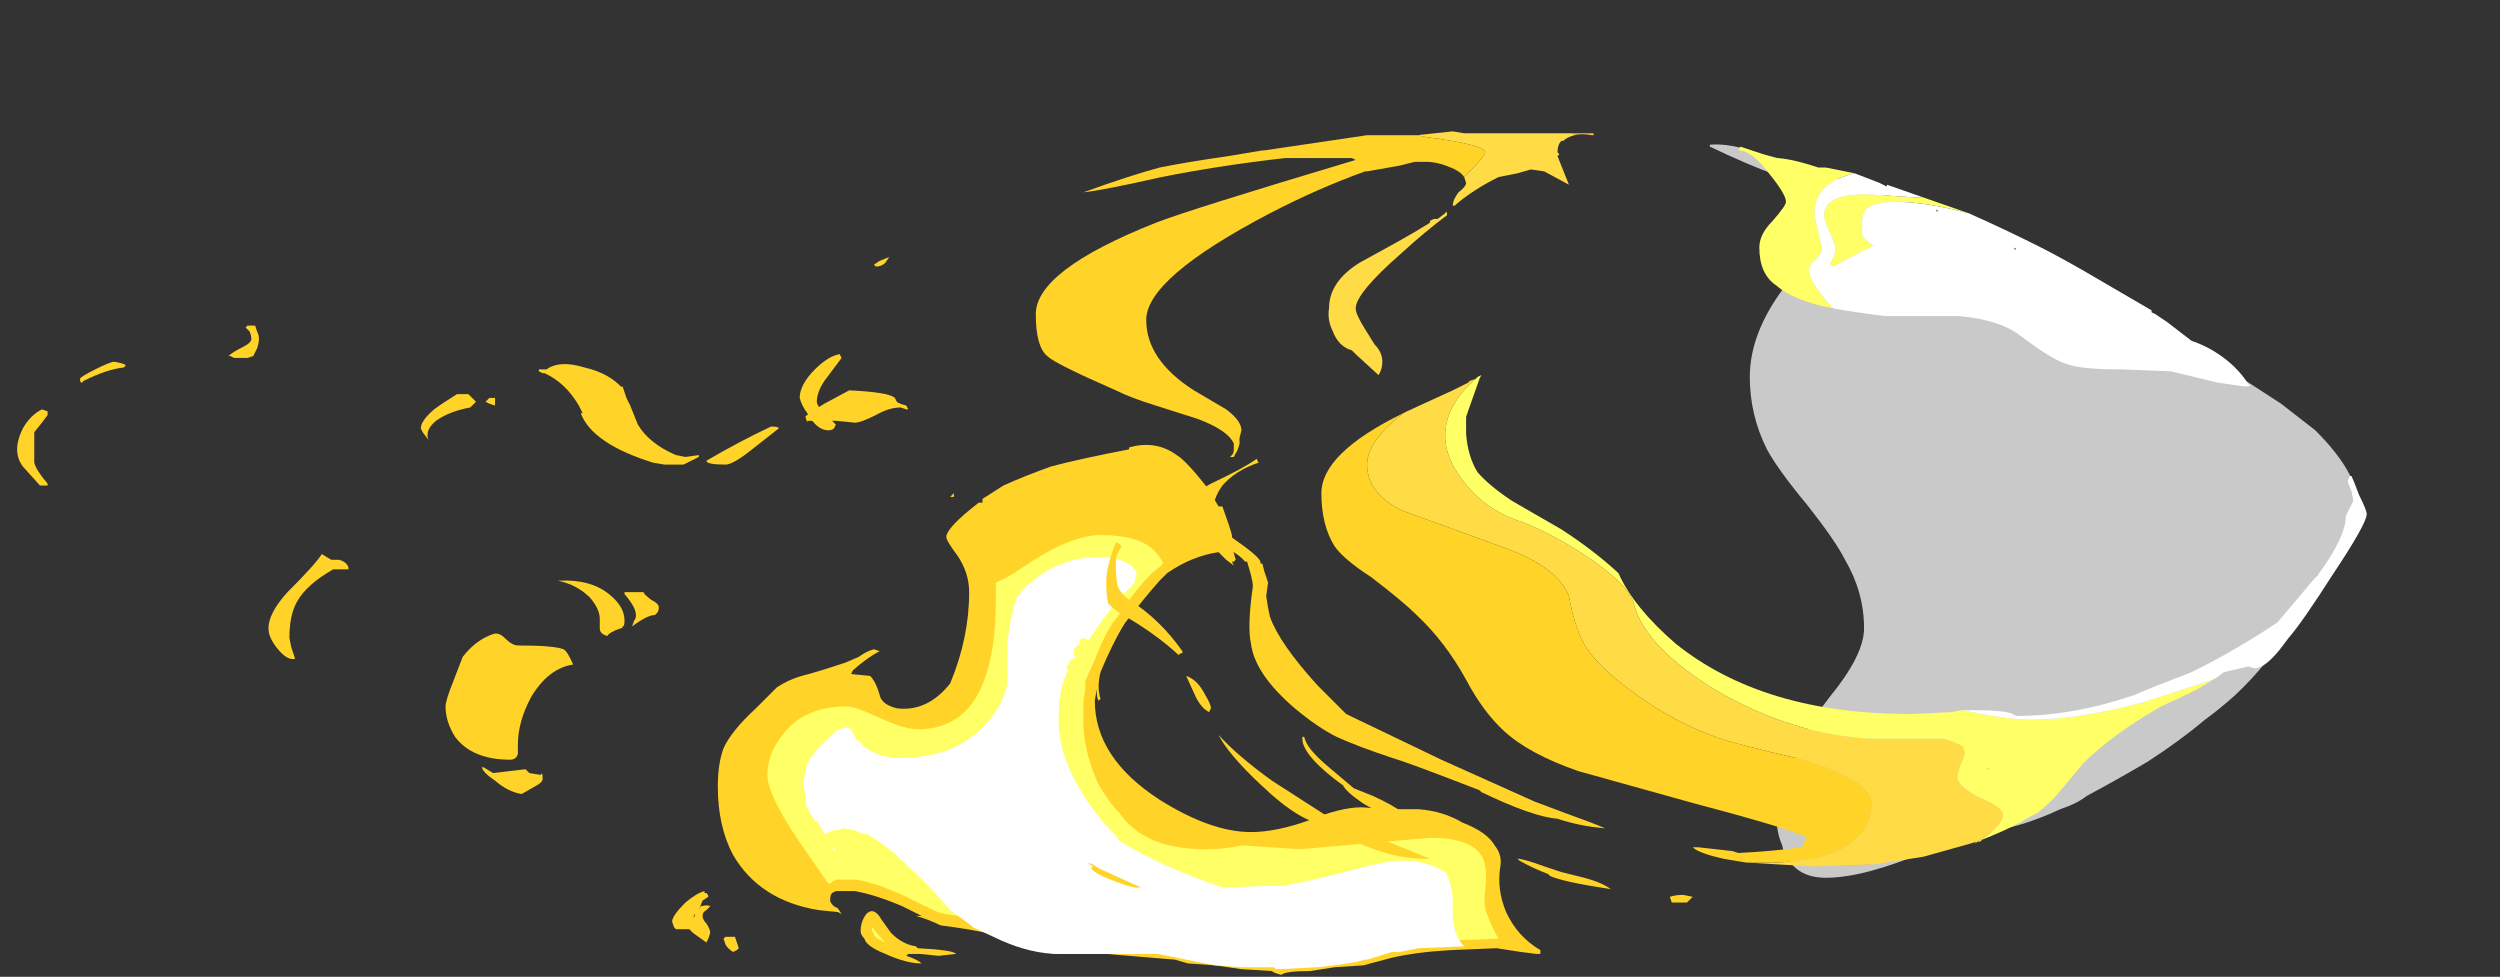 <?xml version="1.0" encoding="UTF-8" standalone="no"?>
<svg xmlns:ffdec="https://www.free-decompiler.com/flash" xmlns:xlink="http://www.w3.org/1999/xlink" ffdec:objectType="frame" height="179.55px" width="459.55px" xmlns="http://www.w3.org/2000/svg">
  <rect width="100%" height="100%" fill="#333333" stroke="none"/>
  <g transform="matrix(1.0, 0.0, 0.0, 1.0, 284.2, 164.15)">
    <use ffdec:characterId="5100" height="17.05" transform="matrix(7.0, 0.0, 0.0, 7.0, -281.05, -104.3)" width="40.0" xlink:href="#shape0"/>
    <use ffdec:characterId="5101" height="20.25" transform="matrix(7.0, 0.0, 0.0, 7.0, -137.2, -140.0)" width="41.15" xlink:href="#shape1"/>
  </g>
  <defs>
    <g id="shape0" transform="matrix(1.0, 0.0, 0.0, 1.0, 40.15, 14.9)">
      <path d="M-34.0 -14.55 Q-34.0 -14.65 -34.05 -14.75 L-34.15 -14.85 -34.1 -14.9 -33.9 -14.9 -33.85 -14.75 Q-33.8 -14.65 -33.8 -14.55 -33.8 -14.45 -33.85 -14.3 L-33.95 -14.1 -34.1 -14.05 -34.45 -14.05 -34.55 -14.1 -34.6 -14.1 Q-34.5 -14.2 -34.2 -14.35 -34.0 -14.45 -34.0 -14.55 M-37.3 -13.85 L-37.35 -13.8 Q-37.8 -13.75 -38.4 -13.45 L-38.45 -13.4 Q-38.5 -13.4 -38.5 -13.5 -38.5 -13.55 -38.1 -13.75 -37.7 -13.95 -37.6 -13.95 -37.3 -13.9 -37.3 -13.85 M-39.35 -12.65 L-39.35 -12.55 -39.5 -12.35 -39.7 -12.1 -39.7 -11.3 Q-39.65 -11.1 -39.35 -10.75 L-39.35 -10.7 -39.55 -10.7 -40.0 -11.2 Q-40.15 -11.4 -40.15 -11.65 -40.15 -11.9 -40.0 -12.2 -39.8 -12.55 -39.5 -12.7 L-39.35 -12.65 M-24.3 -13.3 L-24.25 -13.3 -24.15 -13.0 -24.05 -12.8 -23.85 -12.3 Q-23.55 -11.8 -22.85 -11.5 L-22.6 -11.45 -22.25 -11.5 -22.25 -11.45 -22.65 -11.25 -23.15 -11.25 -23.45 -11.3 Q-25.05 -11.8 -25.35 -12.6 L-25.3 -12.6 -25.4 -12.8 Q-25.75 -13.4 -26.3 -13.65 L-26.35 -13.65 -26.45 -13.7 -26.45 -13.75 -26.25 -13.75 Q-25.9 -14.0 -25.25 -13.8 -24.6 -13.65 -24.25 -13.25 L-24.3 -13.3 M-28.3 -13.1 L-28.1 -12.9 -28.25 -12.75 Q-28.8 -12.65 -29.15 -12.4 -29.45 -12.15 -29.35 -11.9 L-29.5 -12.1 -29.55 -12.2 Q-29.55 -12.4 -29.2 -12.7 -29.0 -12.85 -28.6 -13.1 L-28.3 -13.1 M-27.85 -12.9 L-27.75 -13.0 -27.6 -13.0 Q-27.6 -12.95 -27.6 -12.85 L-27.6 -12.8 -27.75 -12.85 -27.85 -12.9 M-25.95 -8.2 Q-25.05 -8.25 -24.55 -7.8 -24.2 -7.5 -24.2 -7.15 -24.2 -7.0 -24.25 -7.0 -24.25 -6.95 -24.3 -6.95 -24.6 -6.85 -24.65 -6.75 -24.85 -6.8 -24.85 -6.95 L-24.85 -7.2 Q-24.85 -7.45 -25.1 -7.75 -25.45 -8.1 -25.95 -8.2 M-23.9 -7.3 Q-23.9 -7.5 -24.2 -7.85 L-24.2 -7.9 -23.7 -7.9 Q-23.7 -7.85 -23.5 -7.7 -23.3 -7.6 -23.3 -7.5 -23.3 -7.4 -23.35 -7.35 L-23.4 -7.3 Q-23.6 -7.3 -24.0 -7.0 L-23.95 -7.15 Q-23.9 -7.2 -23.9 -7.3 M-32.15 -8.9 L-31.9 -8.75 -31.7 -8.75 Q-31.5 -8.7 -31.45 -8.55 L-31.45 -8.5 -31.85 -8.5 Q-32.55 -8.1 -32.8 -7.65 -33.0 -7.3 -33.0 -6.7 L-32.95 -6.45 -32.85 -6.15 Q-33.05 -6.1 -33.3 -6.4 -33.55 -6.7 -33.55 -6.95 -33.55 -7.35 -33.05 -7.9 -32.3 -8.65 -32.15 -8.9 M-25.55 -6.0 Q-26.2 -5.9 -26.65 -5.15 -27.0 -4.5 -27.0 -3.9 -27.0 -3.7 -27.0 -3.65 -27.05 -3.5 -27.2 -3.5 -28.2 -3.5 -28.65 -4.1 -28.9 -4.5 -28.9 -4.9 -28.9 -5.05 -28.7 -5.55 L-28.45 -6.2 Q-28.1 -6.65 -27.65 -6.8 -27.5 -6.85 -27.35 -6.7 -27.15 -6.5 -27.0 -6.5 -26.05 -6.5 -25.8 -6.4 -25.7 -6.35 -25.55 -6.0 M-26.4 -3.1 Q-26.35 -3.2 -26.35 -3.0 -26.35 -2.9 -26.55 -2.8 L-26.9 -2.6 Q-27.25 -2.65 -27.6 -2.95 -27.9 -3.15 -27.95 -3.3 L-27.9 -3.3 -27.65 -3.15 -26.8 -3.25 -26.7 -3.15 -26.4 -3.1 M-13.0 -11.2 Q-12.25 -11.4 -10.95 -11.65 L-10.95 -11.7 Q-10.25 -11.9 -9.7 -11.5 -9.45 -11.35 -8.9 -10.65 L-8.6 -10.15 -8.5 -10.15 Q-8.3 -9.6 -8.25 -9.4 L-8.25 -9.1 -8.15 -8.75 -8.2 -8.7 -8.25 -8.7 -8.2 -8.6 -8.4 -8.75 -8.6 -8.95 Q-9.3 -8.85 -9.95 -8.4 L-10.15 -8.2 Q-10.55 -7.75 -11.05 -7.1 -11.25 -6.8 -11.55 -6.15 L-11.7 -5.8 Q-11.8 -5.4 -11.7 -5.1 L-11.75 -5.05 Q-11.8 -5.1 -11.8 -5.35 L-11.85 -5.05 Q-11.85 -3.55 -10.15 -2.45 -8.8 -1.6 -7.75 -1.6 -7.1 -1.6 -6.25 -1.9 -5.4 -2.25 -4.85 -2.25 L-4.0 -2.2 -3.35 -2.2 Q-2.7 -2.15 -2.2 -1.85 -1.55 -1.6 -1.35 -1.25 -1.15 -1.0 -1.2 -0.7 -1.3 -0.1 -1.05 0.5 -0.75 1.15 -0.15 1.5 L-0.15 1.6 Q-0.1 1.6 -0.25 1.6 L-0.65 1.55 -1.3 1.45 -2.5 1.5 Q-3.4 1.55 -4.05 1.7 L-4.8 1.9 -5.55 1.95 -6.2 2.05 Q-6.85 2.05 -6.95 2.15 -7.15 2.1 -7.2 2.05 L-8.0 2.0 -8.7 1.9 -9.4 1.85 -9.75 1.75 -11.55 1.6 -12.95 1.6 -14.45 1.1 Q-15.1 0.95 -15.9 0.85 -16.2 0.7 -16.55 0.6 L-16.4 0.6 -16.9 0.35 Q-17.6 0.05 -18.15 -0.05 L-18.65 -0.05 -18.75 0.0 Q-18.8 0.05 -18.8 0.2 -18.8 0.25 -18.7 0.35 L-18.6 0.4 -18.5 0.55 -18.6 0.5 -19.1 0.45 Q-20.65 0.2 -21.35 -1.0 -21.75 -1.75 -21.75 -2.8 -21.75 -3.4 -21.6 -3.8 -21.4 -4.25 -20.75 -4.85 L-20.2 -5.4 Q-19.9 -5.6 -19.55 -5.7 -19.15 -5.8 -18.4 -6.05 L-18.05 -6.2 Q-17.85 -6.35 -17.65 -6.4 L-17.5 -6.35 Q-17.8 -6.2 -18.2 -5.85 L-18.25 -5.75 -17.75 -5.7 Q-17.6 -5.55 -17.5 -5.2 -17.45 -4.95 -17.05 -4.85 -16.25 -4.75 -15.65 -5.5 -15.15 -6.7 -15.15 -7.9 -15.15 -8.4 -15.45 -8.85 -15.75 -9.25 -15.75 -9.35 -15.75 -9.55 -15.15 -10.05 L-14.9 -10.25 -14.8 -10.25 -14.8 -10.35 -14.25 -10.7 Q-13.7 -10.95 -13.0 -11.2 M-17.05 -12.9 Q-17.0 -12.85 -16.8 -12.8 L-16.75 -12.7 -16.8 -12.7 -16.95 -12.75 Q-17.25 -12.75 -17.6 -12.55 -18.0 -12.35 -18.15 -12.35 L-18.65 -12.4 -19.4 -12.4 -19.4 -12.35 -19.45 -12.5 Q-19.45 -12.55 -18.95 -12.85 L-18.3 -13.2 Q-17.25 -13.15 -17.1 -13.0 L-17.05 -12.9 M-15.65 -10.4 L-15.55 -10.5 -15.55 -10.4 -15.65 -10.4 M-21.55 -11.25 Q-22.05 -11.25 -22.05 -11.35 -21.2 -11.85 -20.35 -12.25 -20.15 -12.25 -20.15 -12.2 L-20.85 -11.65 Q-21.35 -11.25 -21.55 -11.25 M-16.8 1.65 Q-16.5 1.75 -16.4 1.85 -16.8 1.85 -17.35 1.6 -17.85 1.4 -17.9 1.2 -18.0 1.1 -18.0 1.0 -18.0 0.75 -17.85 0.55 -17.65 0.35 -17.45 0.7 L-17.2 1.05 Q-16.9 1.35 -16.55 1.4 L-16.5 1.45 Q-15.55 1.5 -15.5 1.6 L-15.95 1.65 -16.45 1.6 -16.75 1.6 -16.8 1.65 M-21.55 1.15 L-21.3 1.15 -21.2 1.45 -21.25 1.5 -21.35 1.55 Q-21.5 1.45 -21.55 1.35 L-21.6 1.2 -21.55 1.15 M-22.0 0.1 L-22.15 0.2 -22.25 0.45 -22.2 0.35 Q-22.0 0.3 -21.95 0.35 L-22.05 0.45 Q-22.15 0.5 -22.15 0.6 -22.15 0.7 -22.05 0.8 -21.95 0.95 -21.95 1.05 L-22.0 1.2 -22.05 1.3 -22.4 1.05 -22.5 0.95 -22.85 0.95 -22.9 0.9 -22.95 0.75 Q-22.95 0.6 -22.6 0.25 -22.3 0.0 -22.1 -0.05 L-22.1 0.0 -22.05 0.0 Q-22.0 0.05 -22.0 0.1 M-22.35 0.6 L-22.4 0.65 -22.35 0.55 -22.35 0.6" fill="#ffd327" fill-rule="evenodd" stroke="none"/>
      <path d="M-14.45 -7.7 L-14.45 -8.15 Q-14.1 -8.3 -13.75 -8.55 -12.5 -9.4 -11.7 -9.4 -10.65 -9.4 -10.25 -8.95 -10.15 -8.85 -10.05 -8.65 L-10.1 -8.65 -10.1 -8.6 -10.35 -8.4 Q-10.8 -7.95 -11.25 -7.25 -11.5 -7.0 -11.8 -6.25 L-11.95 -5.9 -12.0 -5.8 -12.1 -5.55 -12.1 -5.35 -12.15 -5.05 -12.15 -4.35 Q-12.1 -3.6 -11.75 -2.85 -11.55 -2.5 -11.3 -2.2 L-11.2 -2.1 Q-10.55 -1.15 -8.95 -1.15 -8.4 -1.15 -8.0 -1.25 L-6.45 -1.15 -3.05 -1.45 Q-1.7 -1.45 -1.6 -0.7 -1.55 -0.5 -1.6 -0.05 -1.65 0.35 -1.55 0.55 -1.45 0.85 -1.25 1.2 L-1.3 1.2 -2.55 1.25 -14.35 0.85 Q-15.0 0.65 -15.8 0.55 -16.0 0.5 -16.2 0.4 -16.25 0.35 -16.3 0.35 L-16.8 0.1 Q-17.55 -0.25 -18.1 -0.35 L-18.65 -0.35 Q-18.75 -0.3 -18.8 -0.25 L-18.85 -0.25 -19.3 -0.9 Q-20.45 -2.5 -20.45 -3.1 -20.45 -3.65 -20.05 -4.15 -19.5 -4.9 -18.35 -4.9 -18.15 -4.9 -17.5 -4.6 -16.85 -4.3 -16.5 -4.3 -15.15 -4.3 -14.7 -5.75 -14.45 -6.5 -14.45 -7.7 M-17.7 0.85 L-17.7 0.9 -17.4 1.25 -17.35 1.3 Q-17.6 1.2 -17.65 1.1 -17.65 1.05 -17.7 1.0 L-17.7 0.85" fill="#ffff66" fill-rule="evenodd" stroke="none"/>
      <path d="M-12.4 -8.75 Q-11.7 -8.9 -11.2 -8.75 -10.8 -8.6 -10.75 -8.4 -10.75 -8.35 -10.8 -8.25 L-10.8 -8.15 Q-11.5 -7.45 -12.0 -6.65 L-12.05 -6.65 -12.15 -6.7 -12.25 -6.65 -12.25 -6.55 -12.4 -6.4 -12.4 -6.25 -12.35 -6.2 -12.4 -6.15 -12.45 -6.15 -12.5 -6.1 -12.55 -6.0 -12.6 -5.95 -12.55 -5.85 Q-12.8 -5.35 -12.8 -4.65 L-12.8 -4.5 Q-12.8 -3.45 -11.9 -2.2 -11.6 -1.8 -11.25 -1.45 L-11.25 -1.4 Q-10.15 -0.7 -8.5 -0.15 L-8.45 -0.15 -6.85 -0.2 Q-6.25 -0.3 -5.1 -0.6 -4.2 -0.85 -3.75 -0.85 -3.15 -0.85 -2.65 -0.55 -2.45 -0.25 -2.45 0.3 -2.5 1.05 -2.15 1.4 L-3.35 1.45 -3.85 1.55 -4.05 1.55 -4.7 1.75 -4.75 1.75 Q-5.05 1.85 -6.0 1.95 L-7.0 2.0 -7.1 2.0 -7.15 1.95 -8.0 1.95 -8.65 1.9 -8.7 1.9 -10.2 1.6 -12.8 1.6 Q-13.5 1.6 -14.3 1.25 L-15.05 0.9 -15.1 0.85 -15.65 0.45 Q-16.15 -0.15 -16.7 -0.65 -17.35 -1.3 -17.85 -1.55 L-17.95 -1.55 -18.05 -1.6 -18.1 -1.6 -18.15 -1.65 -18.45 -1.7 -18.6 -1.65 -18.7 -1.65 Q-18.85 -1.6 -18.9 -1.55 L-18.95 -1.55 -19.15 -1.9 -19.2 -1.9 -19.3 -2.05 Q-19.45 -2.25 -19.45 -2.5 L-19.45 -2.55 -19.5 -2.8 Q-19.5 -3.15 -19.35 -3.5 -19.15 -3.8 -18.75 -4.15 L-18.6 -4.3 -18.35 -4.35 -18.25 -4.3 -18.1 -4.0 -18.05 -4.0 Q-17.7 -3.55 -16.95 -3.55 -15.5 -3.55 -14.7 -4.45 -14.25 -4.95 -14.15 -5.5 L-14.15 -6.55 Q-14.05 -7.4 -13.9 -7.75 -13.7 -8.05 -13.35 -8.3 -12.95 -8.6 -12.4 -8.75 M-18.7 -1.1 L-18.75 -1.15 -18.65 -1.2 -18.7 -1.1" fill="#ffffff" fill-rule="evenodd" stroke="none"/>
    </g>
    <g id="shape1" transform="matrix(1.0, 0.0, 0.0, 1.0, 19.6, 20.0)">
      <path d="M14.15 -16.1 L15.5 -15.25 Q16.25 -14.8 16.8 -14.5 L17.45 -14.05 19.3 -12.85 20.2 -12.15 Q21.3 -11.05 21.3 -10.25 20.9 -8.65 20.25 -8.35 L19.5 -6.95 Q19.0 -6.05 18.1 -5.2 17.65 -4.8 17.3 -4.55 16.65 -4.0 15.8 -3.45 14.95 -2.95 14.2 -2.55 13.95 -2.35 13.5 -2.2 12.65 -1.8 11.85 -1.65 11.1 -1.4 10.8 -1.4 L10.7 -1.4 10.0 -1.1 Q8.35 -0.4 7.35 -0.4 6.65 -0.4 6.35 -0.9 L6.25 -1.05 6.2 -1.25 Q6.05 -1.6 6.05 -2.0 6.05 -2.55 6.4 -3.2 L6.6 -3.6 6.6 -3.7 Q6.6 -4.05 7.45 -5.15 8.35 -6.25 8.35 -6.95 8.35 -7.9 7.85 -8.75 7.6 -9.25 6.85 -10.2 6.1 -11.1 5.8 -11.65 5.35 -12.55 5.35 -13.55 5.35 -14.7 6.25 -15.9 L6.85 -16.65 Q7.1 -17.0 7.1 -17.15 7.1 -17.85 6.6 -18.4 L6.05 -18.85 Q5.35 -19.1 4.3 -19.6 L4.3 -19.65 Q4.85 -19.7 5.65 -19.4 6.25 -19.3 6.75 -19.0 8.2 -18.65 10.15 -17.8 11.45 -17.25 13.85 -16.15 L14.15 -16.1 M7.15 -1.4 L7.1 -1.45 7.1 -1.4 7.15 -1.4" fill="#ffffff" fill-opacity="0.737" fill-rule="evenodd" stroke="none"/>
      <path d="M7.1 -0.7 L8.5 -0.75 8.6 -0.75 7.1 -0.7" fill="#ff0000" fill-rule="evenodd" stroke="none"/>
      <path d="M0.75 -19.9 Q0.55 -19.85 0.45 -19.75 L0.4 -19.75 Q0.3 -19.65 0.3 -19.45 L0.35 -19.4 0.3 -19.35 0.6 -18.6 -0.05 -18.95 -0.4 -19.0 -0.75 -18.9 -1.25 -18.8 Q-1.95 -18.45 -2.4 -18.05 L-2.45 -18.05 Q-2.45 -18.2 -2.3 -18.4 -2.1 -18.55 -2.1 -18.65 L-2.15 -18.8 Q-1.6 -19.35 -1.6 -19.45 -1.6 -19.65 -3.15 -19.85 L-3.4 -19.9 -2.45 -20.0 -2.15 -19.95 0.7 -19.95 0.75 -19.9 M-1.8 -13.55 L-1.85 -13.5 Q-2.65 -12.8 -2.65 -12.0 -2.65 -11.45 -2.2 -10.85 -1.6 -10.05 -0.65 -9.75 0.25 -9.4 1.2 -8.75 2.2 -8.05 2.3 -7.6 2.6 -6.45 4.5 -5.3 6.5 -4.15 8.55 -4.05 L10.45 -4.05 Q10.65 -4.0 10.95 -3.85 L11.0 -3.65 10.9 -3.4 Q10.8 -3.15 10.8 -3.05 10.8 -2.8 11.4 -2.5 12.0 -2.25 12.0 -2.05 12.0 -1.75 11.25 -1.3 L11.3 -1.35 11.15 -1.3 9.9 -0.95 8.6 -0.75 8.5 -0.75 7.1 -0.7 6.95 -0.7 5.25 -0.8 6.05 -0.8 Q7.45 -0.85 8.05 -1.35 8.55 -1.75 8.55 -2.35 8.55 -2.95 6.75 -3.5 4.8 -3.95 4.45 -4.1 3.45 -4.45 2.45 -5.15 1.45 -5.85 1.05 -6.45 0.75 -6.95 0.6 -7.8 0.3 -8.55 -1.05 -9.05 L-3.8 -10.05 Q-4.7 -10.5 -4.7 -11.25 -4.7 -11.75 -4.05 -12.35 L-3.75 -12.6 -3.65 -12.65 -2.45 -13.2 -2.05 -13.4 -2.0 -13.45 -1.85 -13.5 -1.8 -13.55 M11.7 -3.2 L11.65 -3.25 11.55 -3.25 11.6 -3.3 11.7 -3.2 M-2.65 -17.85 Q-2.6 -17.95 -2.6 -17.8 -3.2 -17.35 -3.8 -16.8 -5.0 -15.75 -5.0 -15.35 -5.0 -15.2 -4.75 -14.8 L-4.5 -14.4 Q-4.3 -14.2 -4.3 -13.95 -4.3 -13.75 -4.4 -13.6 L-5.0 -14.15 -5.1 -14.25 Q-5.45 -14.35 -5.6 -14.75 -5.75 -15.05 -5.7 -15.35 -5.7 -16.05 -4.9 -16.55 L-3.9 -17.1 Q-3.45 -17.35 -3.05 -17.6 L-3.05 -17.65 -2.95 -17.7 -2.85 -17.7 -2.65 -17.85" fill="#ffdc45" fill-rule="evenodd" stroke="none"/>
      <path d="M0.75 -19.9 L0.7 -19.95 1.25 -19.95 1.25 -19.9 1.2 -19.9 Q0.9 -19.95 0.75 -19.9" fill="#ffb74c" fill-rule="evenodd" stroke="none"/>
      <path d="M11.1 -17.85 Q9.95 -18.15 9.2 -18.15 8.6 -18.15 8.4 -17.95 8.3 -17.85 8.3 -17.6 8.3 -17.4 8.3 -17.3 8.35 -17.15 8.6 -17.0 7.8 -16.6 7.55 -16.45 L7.45 -16.5 7.55 -16.7 7.6 -16.9 Q7.6 -17.0 7.45 -17.35 7.3 -17.65 7.3 -17.8 7.3 -18.1 7.65 -18.25 7.95 -18.35 8.4 -18.35 L9.95 -18.25 11.1 -17.85 M8.1 -18.9 Q7.05 -18.65 7.05 -17.85 7.05 -17.75 7.15 -17.35 L7.25 -16.9 Q7.25 -16.85 7.1 -16.65 6.9 -16.5 6.9 -16.35 6.9 -16.1 7.4 -15.5 L7.55 -15.35 Q6.5 -15.55 6.05 -15.95 5.6 -16.25 5.6 -16.95 5.6 -17.3 5.95 -17.65 6.3 -18.05 6.3 -18.15 6.3 -18.35 5.85 -18.9 5.4 -19.5 5.05 -19.5 L5.1 -19.6 6.0 -19.3 Q6.4 -19.3 7.15 -19.05 L7.35 -19.05 8.1 -18.9 M-1.8 -13.55 L-1.7 -13.6 -1.75 -13.5 -2.05 -12.65 -2.1 -12.5 -2.1 -12.05 Q-2.05 -11.45 -1.8 -11.05 -1.5 -10.7 -0.9 -10.3 L0.4 -9.55 Q1.25 -9.0 1.9 -8.4 2.3 -7.5 3.4 -6.55 5.7 -4.7 9.55 -4.7 L9.6 -4.7 10.65 -4.75 10.9 -4.8 10.95 -4.8 Q12.05 -4.55 12.75 -4.55 13.95 -4.55 15.65 -5.0 16.45 -5.25 17.5 -5.6 L17.6 -5.65 17.1 -5.35 Q16.6 -5.1 16.15 -4.9 14.85 -4.15 14.1 -3.4 L13.35 -2.5 Q13.15 -2.3 12.9 -2.1 L12.7 -2.0 Q12.3 -1.75 11.7 -1.5 L11.45 -1.4 11.4 -1.35 11.3 -1.35 11.25 -1.3 Q12.0 -1.75 12.0 -2.05 12.0 -2.25 11.4 -2.5 10.8 -2.8 10.8 -3.05 10.8 -3.15 10.9 -3.4 L11.0 -3.65 10.95 -3.85 Q10.65 -4.0 10.45 -4.05 L8.55 -4.05 Q6.5 -4.15 4.5 -5.3 2.6 -6.45 2.3 -7.6 2.2 -8.05 1.2 -8.75 0.25 -9.4 -0.65 -9.75 -1.6 -10.05 -2.2 -10.85 -2.65 -11.45 -2.65 -12.0 -2.65 -12.8 -1.85 -13.5 L-1.8 -13.55 M11.7 -3.2 L11.6 -3.3 11.55 -3.25 11.65 -3.25 11.7 -3.2" fill="#ffff66" fill-rule="evenodd" stroke="none"/>
      <path d="M11.1 -17.85 Q12.0 -17.45 12.9 -17.0 13.4 -16.75 14.1 -16.35 L15.9 -15.3 15.9 -15.25 16.0 -15.2 Q16.0 -15.3 16.0 -15.2 L16.3 -15.0 16.95 -14.5 Q17.4 -14.35 17.8 -14.05 18.2 -13.75 18.45 -13.35 L18.5 -13.35 Q18.5 -13.3 18.35 -13.3 L17.65 -13.4 16.4 -13.7 15.1 -13.75 Q14.0 -13.75 13.65 -13.9 13.3 -14.0 12.5 -14.6 11.95 -15.05 10.85 -15.15 L8.9 -15.15 Q8.1 -15.25 7.55 -15.35 L7.4 -15.5 Q6.9 -16.1 6.9 -16.35 6.9 -16.5 7.1 -16.65 7.25 -16.85 7.25 -16.9 L7.15 -17.35 Q7.05 -17.75 7.05 -17.85 7.05 -18.65 8.1 -18.9 L8.75 -18.65 8.95 -18.55 8.95 -18.6 9.95 -18.25 8.4 -18.35 Q7.95 -18.35 7.65 -18.25 7.3 -18.1 7.3 -17.8 7.3 -17.65 7.45 -17.35 7.6 -17.0 7.6 -16.9 L7.55 -16.7 7.45 -16.5 7.55 -16.45 Q7.8 -16.6 8.6 -17.0 8.35 -17.15 8.3 -17.3 8.3 -17.4 8.3 -17.6 8.3 -17.85 8.4 -17.95 8.6 -18.15 9.2 -18.15 9.95 -18.15 11.1 -17.85 M13.3 -16.45 L13.3 -16.45 M12.35 -16.9 L12.3 -16.95 12.3 -16.9 12.35 -16.9 M10.25 -17.95 L10.25 -17.9 10.3 -17.9 10.25 -17.95 M17.6 -5.65 L17.5 -5.6 Q16.45 -5.25 15.65 -5.0 13.95 -4.55 12.75 -4.55 12.05 -4.55 10.95 -4.8 L10.9 -4.8 11.25 -4.8 Q12.05 -4.8 12.25 -4.7 L12.35 -4.65 Q13.85 -4.65 15.45 -5.2 L15.8 -5.35 16.95 -5.8 17.35 -6.0 Q18.3 -6.5 19.2 -7.1 L20.3 -8.4 Q21.0 -9.35 21.0 -9.9 L21.2 -10.3 21.15 -10.55 21.05 -10.8 21.1 -10.95 21.15 -10.95 Q21.2 -10.85 21.35 -10.45 21.55 -10.05 21.55 -9.95 21.55 -9.7 20.65 -8.35 19.85 -7.1 19.5 -6.7 L19.35 -6.5 Q18.9 -5.9 18.6 -5.9 L18.45 -5.95 17.8 -5.8 17.6 -5.65" fill="#ffffff" fill-rule="evenodd" stroke="none"/>
      <path d="M-3.4 -19.9 L-3.15 -19.85 Q-1.6 -19.65 -1.6 -19.45 -1.6 -19.35 -2.15 -18.8 -2.25 -18.95 -2.5 -19.05 -2.85 -19.2 -3.15 -19.2 L-3.45 -19.2 -3.85 -19.1 -4.7 -18.95 -4.75 -18.95 Q-6.0 -18.5 -7.25 -17.85 -10.5 -16.15 -10.5 -15.05 -10.5 -14.0 -9.25 -13.2 L-8.4 -12.7 Q-8.0 -12.4 -8.0 -12.15 L-8.05 -11.95 -8.05 -11.8 Q-8.1 -11.6 -8.15 -11.55 L-8.2 -11.45 -8.3 -11.45 -8.25 -11.5 Q-8.2 -11.55 -8.2 -11.65 L-8.2 -11.8 Q-8.35 -12.15 -9.15 -12.45 L-10.25 -12.8 Q-10.9 -13.0 -11.3 -13.2 -12.9 -13.9 -13.1 -14.1 -13.4 -14.35 -13.4 -15.2 -13.4 -16.35 -10.25 -17.6 -9.35 -17.95 -5.0 -19.25 L-5.1 -19.3 -6.85 -19.3 Q-8.6 -19.1 -10.1 -18.8 -11.65 -18.45 -12.15 -18.4 -10.9 -18.85 -10.15 -19.05 -9.4 -19.2 -8.35 -19.35 L-7.45 -19.5 -7.4 -19.5 -4.7 -19.9 -3.4 -19.9 M-3.75 -12.6 L-4.05 -12.35 Q-4.7 -11.75 -4.7 -11.25 -4.7 -10.5 -3.8 -10.05 L-1.05 -9.05 Q0.3 -8.55 0.6 -7.8 0.75 -6.95 1.05 -6.45 1.45 -5.85 2.45 -5.15 3.45 -4.45 4.45 -4.1 4.8 -3.95 6.75 -3.5 8.55 -2.95 8.55 -2.35 8.55 -1.75 8.05 -1.35 7.45 -0.85 6.05 -0.8 L5.25 -0.8 4.65 -0.9 Q4.0 -1.05 3.85 -1.2 L4.0 -1.2 4.9 -1.1 5.05 -1.05 Q6.0 -1.1 6.7 -1.2 L6.75 -1.25 Q6.8 -1.4 6.85 -1.45 6.55 -1.65 3.9 -2.35 L0.85 -3.2 Q-0.45 -3.65 -1.1 -4.25 -1.65 -4.75 -2.1 -5.6 -2.65 -6.6 -3.4 -7.3 -3.75 -7.65 -4.6 -8.3 -5.3 -8.75 -5.55 -9.1 -5.9 -9.65 -5.9 -10.5 -5.9 -11.55 -3.75 -12.6 M0.3 -1.95 Q-0.35 -2.0 -1.7 -2.65 L-1.75 -2.7 -2.4 -2.95 Q-3.7 -3.45 -4.05 -3.55 -4.95 -3.85 -5.5 -4.1 -6.0 -4.35 -6.6 -4.85 -7.65 -5.75 -7.75 -6.55 -7.85 -7.0 -7.7 -8.05 -7.7 -8.15 -7.75 -8.35 L-7.85 -8.7 -7.9 -8.7 Q-8.2 -9.05 -8.95 -9.25 -9.45 -9.4 -9.45 -9.85 -9.45 -10.4 -8.8 -10.75 -7.95 -11.15 -7.6 -11.4 L-7.55 -11.3 Q-8.15 -11.1 -8.5 -10.7 -8.75 -10.35 -8.75 -10.0 -8.75 -9.7 -8.2 -9.3 -7.55 -8.85 -7.5 -8.7 L-7.5 -8.65 -7.45 -8.65 -7.4 -8.45 -7.3 -8.15 -7.35 -7.8 Q-7.3 -7.45 -7.25 -7.25 -7.0 -6.55 -6.0 -5.45 L-5.25 -4.7 Q-4.1 -4.15 -2.75 -3.5 L-0.3 -2.4 0.5 -2.1 Q1.2 -1.85 1.55 -1.7 0.9 -1.75 0.3 -1.95 M-5.1 -19.6 L-5.1 -19.6 M-4.75 -19.3 L-4.75 -19.3" fill="#ffd327" fill-rule="evenodd" stroke="none"/>
      <path d="M0.8 -0.45 Q1.45 -0.3 1.7 -0.1 0.4 -0.3 0.1 -0.45 L0.05 -0.5 Q-0.35 -0.65 -0.7 -0.85 L-0.75 -0.9 Q-0.6 -0.9 -0.05 -0.7 L0.4 -0.55 0.8 -0.45 M3.7 0.25 L3.3 0.25 3.25 0.1 Q3.4 0.05 3.6 0.05 L3.85 0.1 3.7 0.25 M-17.5 -16.6 L-17.25 -16.7 -17.35 -16.55 Q-17.45 -16.45 -17.6 -16.45 L-17.65 -16.5 -17.5 -16.6 M-11.8 -14.6 L-11.8 -14.8 -11.7 -14.8 Q-11.65 -14.45 -11.55 -14.25 -11.75 -14.25 -11.8 -14.4 L-11.8 -14.6 M-19.15 -12.9 Q-19.15 -12.8 -18.95 -12.6 L-18.65 -12.3 -18.7 -12.2 Q-18.75 -12.15 -18.85 -12.15 -19.15 -12.15 -19.4 -12.6 -19.55 -12.8 -19.6 -13.0 -19.6 -13.35 -19.2 -13.75 -18.85 -14.1 -18.55 -14.15 L-18.5 -14.05 -18.95 -13.45 Q-19.15 -13.15 -19.15 -12.9 M-11.75 -0.65 L-10.65 -0.15 Q-10.8 -0.1 -11.3 -0.3 -11.85 -0.5 -11.95 -0.65 L-11.9 -0.7 -12.05 -0.8 -11.9 -0.75 -11.75 -0.65 M-11.3 -8.75 Q-11.3 -8.25 -11.25 -8.05 -11.15 -7.85 -10.95 -7.7 -10.15 -7.2 -9.55 -6.35 L-9.55 -6.3 Q-9.6 -6.3 -9.65 -6.25 -10.3 -6.85 -11.2 -7.35 -11.4 -7.5 -11.5 -7.6 -11.55 -7.8 -11.55 -8.2 -11.55 -8.55 -11.3 -9.2 -11.2 -9.2 -11.15 -9.1 -11.3 -8.85 -11.3 -8.75 M-6.4 -4.1 L-6.35 -4.1 Q-6.3 -3.8 -5.7 -3.3 L-5.05 -2.75 -4.55 -2.55 Q-4.0 -2.3 -3.75 -2.1 L-4.05 -2.05 Q-4.3 -2.05 -4.8 -2.35 -5.25 -2.65 -5.35 -2.85 L-5.3 -2.8 Q-6.4 -3.6 -6.4 -4.05 -6.4 -4.2 -6.4 -4.1 M-8.6 -4.15 Q-8.1 -3.6 -7.2 -2.95 L-5.8 -2.05 -4.9 -1.65 -3.05 -0.9 -3.2 -0.9 Q-4.05 -0.9 -5.0 -1.35 -5.45 -1.55 -5.75 -1.8 -6.4 -1.8 -7.5 -2.85 -8.35 -3.65 -8.6 -4.15 M-8.85 -4.75 Q-9.05 -4.85 -9.2 -5.15 L-9.45 -5.7 Q-9.15 -5.6 -8.95 -5.2 -8.8 -4.95 -8.8 -4.85 L-8.85 -4.75" fill="#ffd327" fill-rule="evenodd" stroke="none"/>
    </g>
  </defs>
</svg>
